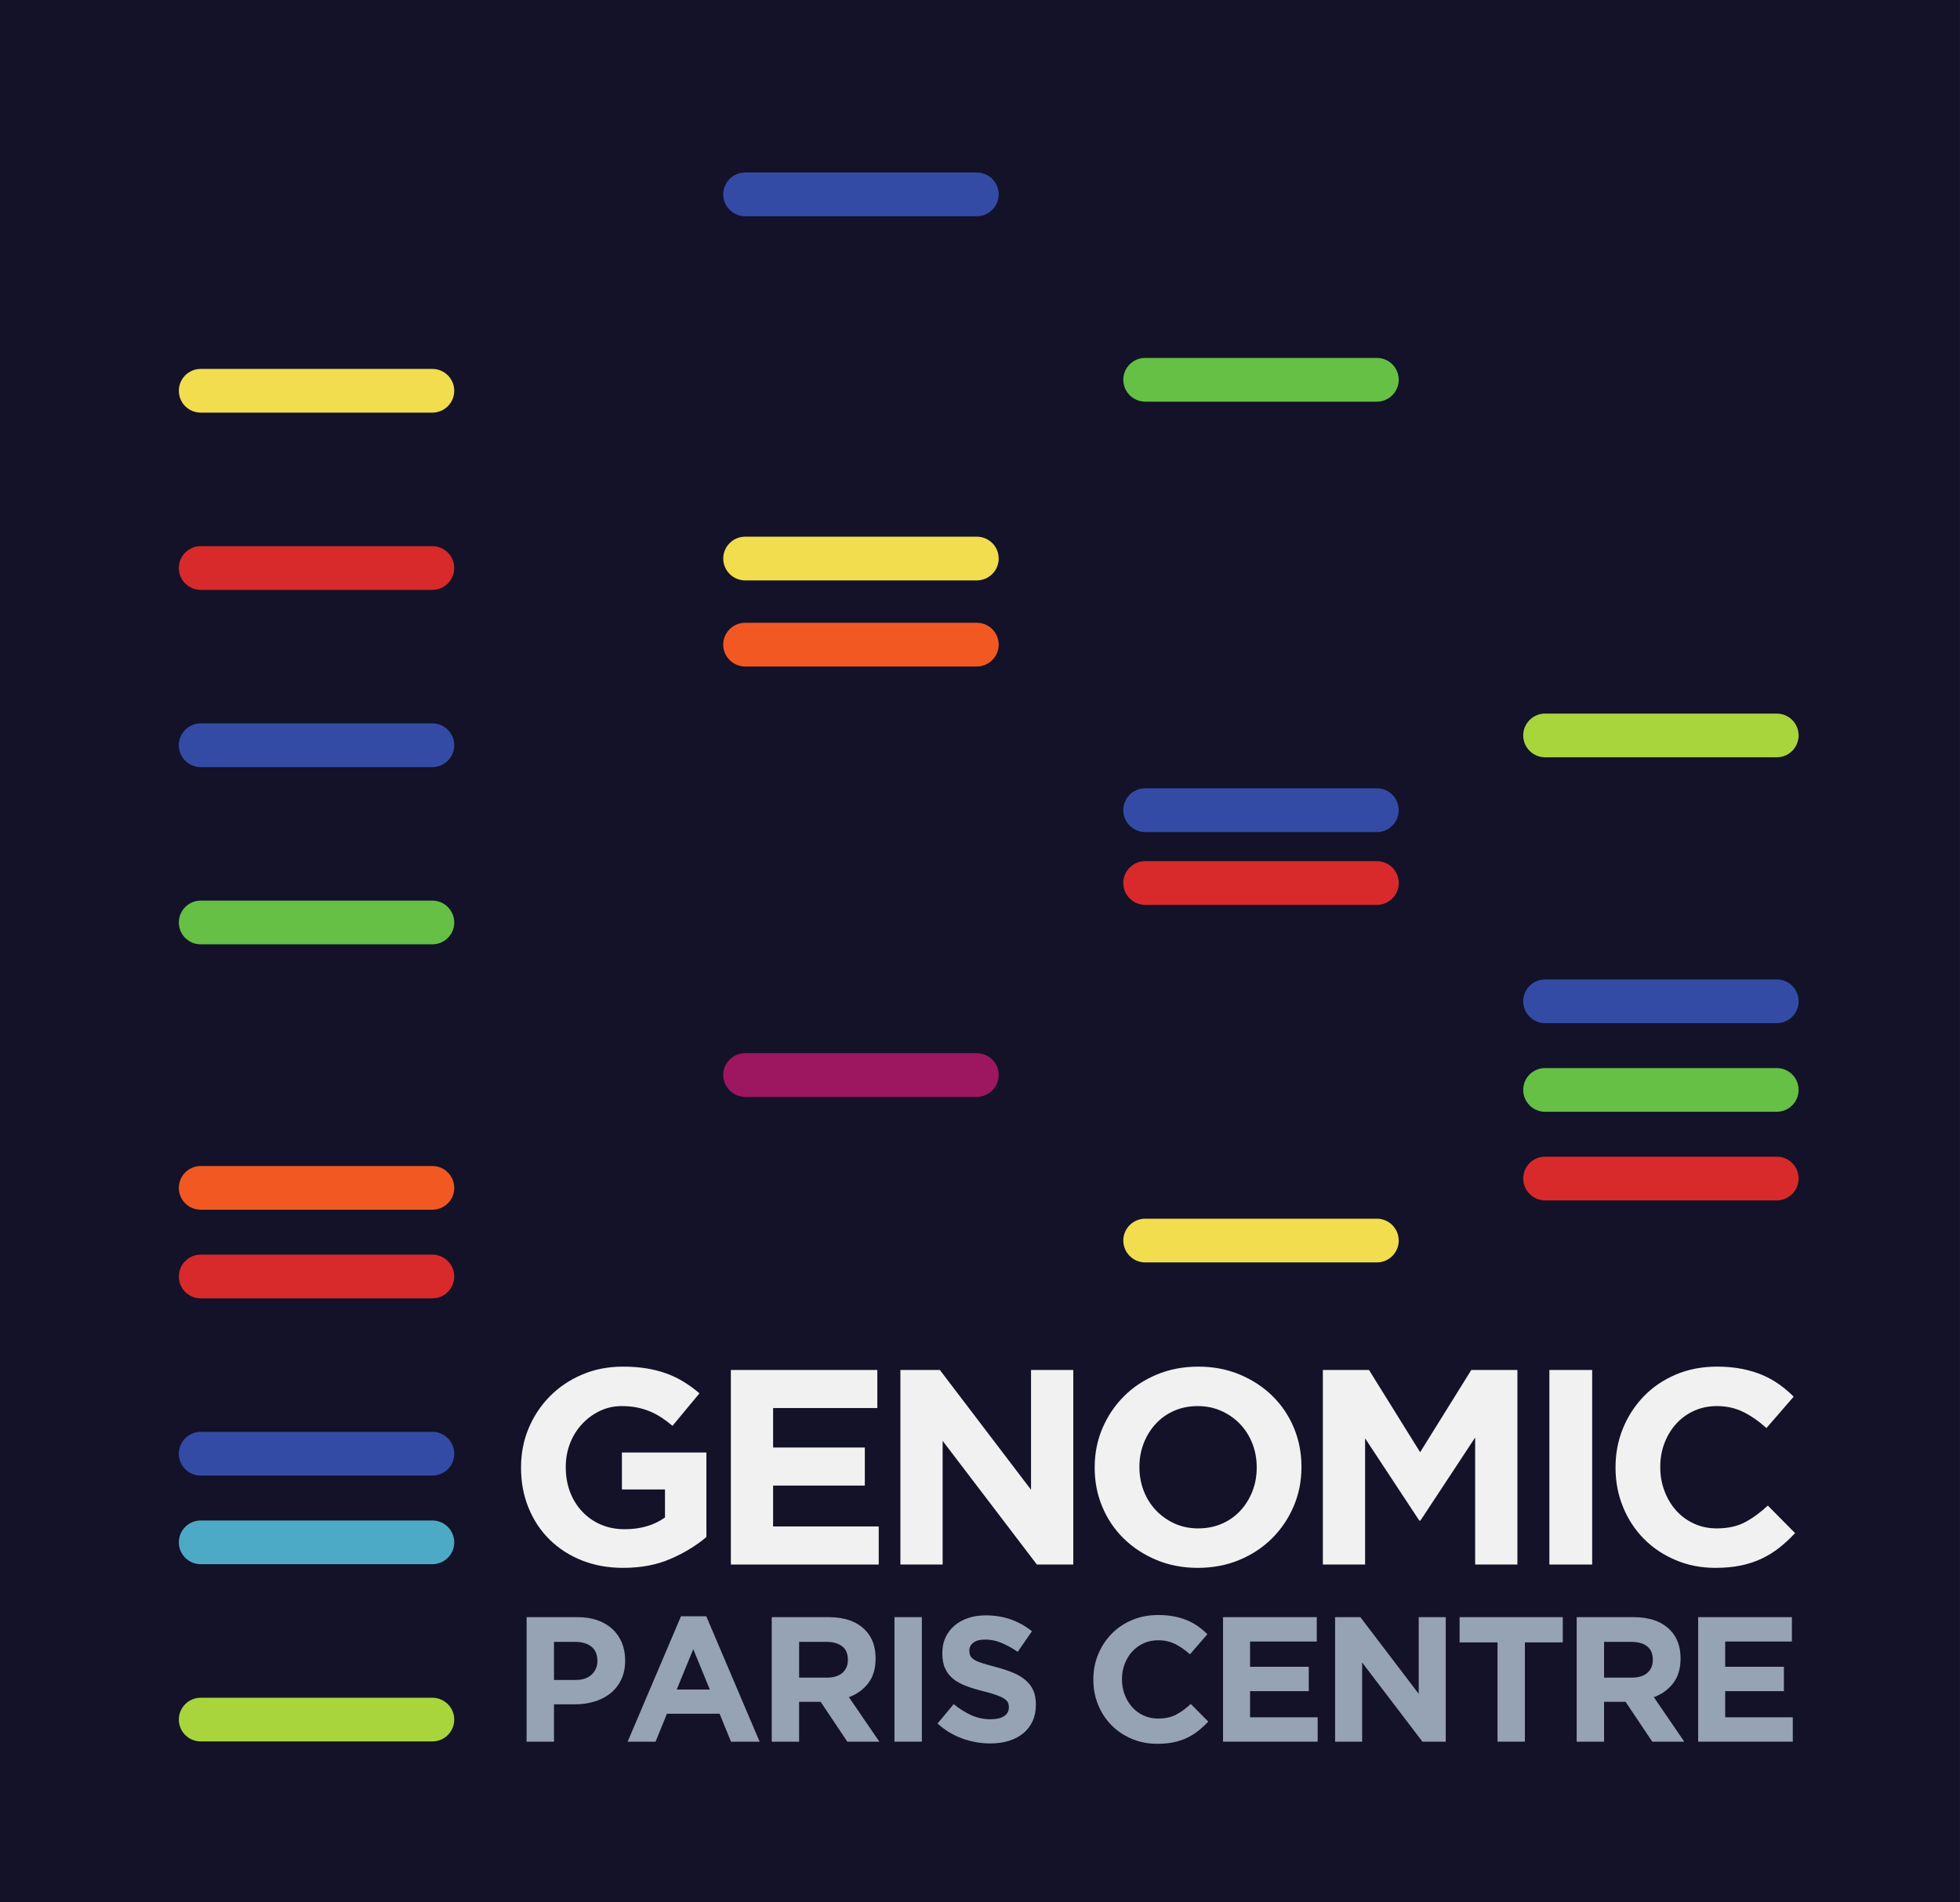 <?xml version="1.0" encoding="UTF-8" standalone="no"?>
<!-- Created with Inkscape (http://www.inkscape.org/) -->

<svg
   xmlns:dc="http://purl.org/dc/elements/1.1/"
   xmlns:cc="http://creativecommons.org/ns#"
   xmlns:rdf="http://www.w3.org/1999/02/22-rdf-syntax-ns#"
   xmlns:svg="http://www.w3.org/2000/svg"
   xmlns="http://www.w3.org/2000/svg"
   xmlns:sodipodi="http://sodipodi.sourceforge.net/DTD/sodipodi-0.dtd"
   xmlns:inkscape="http://www.inkscape.org/namespaces/inkscape"
   id="svg2"
   version="1.1"
   inkscape:version="0.48.3.1 r9886"
   width="201.512"
   height="195.575"
   xml:space="preserve"
   sodipodi:docname="logo.svg"
   inkscape:export-filename="logo-90pxh.png"
   inkscape:export-xdpi="41.415276"
   inkscape:export-ydpi="41.415276"><rect width="100%" height="100%" fill="#333333" stroke="none"/><defs
     id="defs6"><clipPath
       clipPathUnits="userSpaceOnUse"
       id="clipPath18"><path
         d="m 0,0 1612,0 0,1564.64 -1612,0 L 0,0 z"
         id="path20" /></clipPath></defs><sodipodi:namedview
     pagecolor="#ffffff"
     bordercolor="#666666"
     borderopacity="1"
     objecttolerance="10"
     gridtolerance="10"
     guidetolerance="10"
     inkscape:pageopacity="0"
     inkscape:pageshadow="2"
     inkscape:window-width="640"
     inkscape:window-height="480"
     id="namedview4"
     showgrid="false"
     inkscape:zoom="1.2066982"
     inkscape:cx="100.75625"
     inkscape:cy="97.787497"
     inkscape:window-x="0"
     inkscape:window-y="0"
     inkscape:window-maximized="0"
     inkscape:current-layer="g10" /><g
     id="g10"
     inkscape:groupmode="layer"
     inkscape:label="ink_ext_XXXXXX"
     transform="matrix(1.25,0,0,-1.25,0,195.575)"><g
       id="g12"
       transform="scale(0.1,0.1)"><g
         id="g14"><g
           id="g16"
           clip-path="url(#clipPath18)"><path
             d="m 0,0 1612.05,0 0,1564.64 L 0,1564.64 0,0 z"
             style="fill:#131228;fill-opacity:1;fill-rule:nonzero;stroke:none"
             id="path22" /><path
             d="m 512.668,275.051 c -12.5,0 -23.891,2.058 -34.184,6.168 -10.281,4.109 -19.121,9.84 -26.511,17.152 -7.395,7.309 -13.145,16 -17.254,26.059 -4.121,10.05 -6.172,21.031 -6.172,32.922 l 0,0.449 c 0,11.429 2.09,22.129 6.277,32.121 4.192,9.976 10.02,18.738 17.488,26.289 7.473,7.551 16.309,13.488 26.528,17.828 10.203,4.352 21.402,6.52 33.601,6.52 7.161,0 13.672,-0.5 19.539,-1.489 5.872,-0.988 11.321,-2.398 16.348,-4.23 5.031,-1.82 9.746,-4.11 14.172,-6.86 4.426,-2.73 8.691,-5.859 12.805,-9.378 l -22.18,-26.731 c -3.047,2.578 -6.094,4.867 -9.141,6.848 -3.046,1.98 -6.211,3.652 -9.48,5.031 -3.281,1.379 -6.828,2.43 -10.637,3.199 -3.808,0.77 -8,1.153 -12.566,1.153 -6.406,0 -12.395,-1.34 -17.949,-4.024 -5.571,-2.656 -10.442,-6.258 -14.629,-10.769 -4.203,-4.5 -7.473,-9.758 -9.836,-15.797 -2.364,-6.032 -3.543,-12.492 -3.543,-19.364 l 0,-0.457 c 0,-7.339 1.179,-14.089 3.543,-20.281 2.363,-6.191 5.715,-11.57 10.058,-16.148 4.348,-4.582 9.453,-8.133 15.325,-10.653 5.859,-2.519 12.371,-3.777 19.539,-3.777 13.105,0 24.152,3.219 33.144,9.668 l 0,23.012 -35.43,0 0,30.398 69.493,0 0,-69.488 c -8.235,-7.012 -18.02,-12.992 -29.375,-17.942 -11.36,-4.949 -24.344,-7.429 -38.973,-7.429"
             style="fill:#f1f1f1;fill-opacity:1;fill-rule:nonzero;stroke:none"
             id="path24" /><path
             d="m 601.133,437.809 120.476,0 0,-31.309 -85.73,0 0,-32.469 75.437,0 0,-31.312 -75.437,0 0,-33.61 86.875,0 0,-31.32 -121.621,0 0,160.02"
             style="fill:#f1f1f1;fill-opacity:1;fill-rule:nonzero;stroke:none"
             id="path26" /><path
             d="m 740.574,437.809 32.461,0 74.985,-98.52 0,98.52 34.746,0 0,-160.02 -29.946,0 -77.5,101.731 0,-101.731 -34.746,0 0,160.02"
             style="fill:#f1f1f1;fill-opacity:1;fill-rule:nonzero;stroke:none"
             id="path28" /><path
             d="m 985.637,307.512 c 7.008,0 13.484,1.297 19.433,3.886 5.94,2.59 11,6.172 15.19,10.743 4.2,4.57 7.47,9.871 9.84,15.89 2.36,6.008 3.54,12.457 3.54,19.321 l 0,0.449 c 0,6.859 -1.18,13.34 -3.54,19.437 -2.37,6.094 -5.72,11.422 -10.06,15.992 -4.35,4.571 -9.48,8.2 -15.43,10.86 -5.95,2.672 -12.422,4.012 -19.434,4.012 -7.156,0 -13.684,-1.301 -19.539,-3.891 -5.871,-2.602 -10.903,-6.172 -15.09,-10.742 -4.199,-4.571 -7.473,-9.867 -9.832,-15.891 -2.363,-6.027 -3.547,-12.457 -3.547,-19.316 l 0,-0.461 c 0,-6.852 1.184,-13.34 3.547,-19.43 2.359,-6.09 5.711,-11.43 10.055,-16 4.347,-4.57 9.457,-8.191 15.324,-10.859 5.859,-2.66 12.375,-4 19.543,-4 z m -0.461,-32.461 c -12.344,0 -23.699,2.168 -34.063,6.508 -10.359,4.351 -19.316,10.222 -26.855,17.613 -7.547,7.379 -13.418,16.078 -17.61,26.058 -4.187,9.981 -6.277,20.692 -6.277,32.122 l 0,0.449 c 0,11.429 2.129,22.129 6.399,32.121 4.265,9.976 10.171,18.738 17.71,26.289 7.551,7.551 16.536,13.488 26.973,17.828 10.442,4.352 21.84,6.52 34.184,6.52 12.343,0 23.703,-2.168 34.063,-6.52 10.36,-4.34 19.31,-10.211 26.85,-17.598 7.55,-7.402 13.42,-16.082 17.61,-26.062 4.19,-9.981 6.29,-20.68 6.29,-32.117 l 0,-0.461 c 0,-11.422 -2.14,-22.129 -6.41,-32.121 -4.26,-9.981 -10.16,-18.739 -17.71,-26.282 -7.54,-7.539 -16.54,-13.488 -26.97,-17.839 -10.44,-4.34 -21.84,-6.508 -34.184,-6.508"
             style="fill:#f1f1f1;fill-opacity:1;fill-rule:nonzero;stroke:none"
             id="path30" /><path
             d="m 1088.05,437.809 37.95,0 42.06,-67.661 42.07,67.661 37.94,0 0,-160.02 -34.75,0 0,104.473 -45.03,-68.34 -0.92,0 -44.58,67.648 0,-103.781 -34.74,0 0,160.02"
             style="fill:#f1f1f1;fill-opacity:1;fill-rule:nonzero;stroke:none"
             id="path32" /><path
             d="m 1274.36,277.789 35.199,0 0,160.02 -35.199,0 0,-160.02 z"
             style="fill:#f1f1f1;fill-opacity:1;fill-rule:nonzero;stroke:none"
             id="path34" /><path
             d="m 1410.83,275.051 c -11.74,0 -22.63,2.14 -32.69,6.41 -10.05,4.25 -18.75,10.078 -26.06,17.48 -7.31,7.387 -13.03,16.118 -17.14,26.18 -4.12,10.059 -6.17,20.801 -6.17,32.231 l 0,0.449 c 0,11.429 2.05,22.129 6.17,32.121 4.11,9.976 9.83,18.738 17.14,26.289 7.31,7.551 16.08,13.488 26.29,17.828 10.21,4.352 21.49,6.52 33.84,6.52 7.46,0 14.28,-0.61 20.46,-1.84 6.17,-1.207 11.76,-2.887 16.79,-5.02 5.03,-2.14 9.68,-4.719 13.95,-7.769 4.27,-3.051 8.23,-6.41 11.89,-10.059 l -22.4,-25.84 c -6.26,5.649 -12.62,10.059 -19.09,13.258 -6.49,3.211 -13.76,4.813 -21.84,4.813 -6.71,0 -12.91,-1.301 -18.62,-3.891 -5.72,-2.602 -10.64,-6.172 -14.75,-10.742 -4.12,-4.571 -7.31,-9.867 -9.6,-15.891 -2.29,-6.027 -3.43,-12.457 -3.43,-19.316 l 0,-0.461 c 0,-6.852 1.14,-13.34 3.43,-19.43 2.29,-6.09 5.44,-11.43 9.49,-16 4.03,-4.57 8.91,-8.191 14.63,-10.859 5.71,-2.66 12,-4 18.85,-4 9.15,0 16.89,1.679 23.21,5.027 6.32,3.352 12.61,7.922 18.86,13.723 l 22.41,-22.641 c -4.13,-4.422 -8.39,-8.371 -12.81,-11.883 -4.42,-3.508 -9.26,-6.508 -14.52,-9.027 -5.25,-2.512 -11,-4.43 -17.25,-5.723 -6.25,-1.289 -13.27,-1.937 -21.04,-1.937"
             style="fill:#f1f1f1;fill-opacity:1;fill-rule:nonzero;stroke:none"
             id="path36" /><path
             d="m 473.508,182.859 c 5.652,0 10.039,1.493 13.164,4.469 3.125,2.961 4.683,6.66 4.683,11.043 l 0,0.289 c 0,5.07 -1.636,8.93 -4.902,11.57 -3.269,2.622 -7.73,3.942 -13.387,3.942 l -17.414,0 0,-31.313 17.856,0 z m -40.383,51.653 41.848,0 c 6.14,0 11.629,-0.864 16.453,-2.563 4.824,-1.699 8.926,-4.129 12.297,-7.238 3.355,-3.133 5.945,-6.859 7.754,-11.191 1.793,-4.348 2.703,-9.149 2.703,-14.418 l 0,-0.293 c 0,-5.95 -1.075,-11.168 -3.223,-15.649 -2.148,-4.5 -5.098,-8.25 -8.848,-11.269 -3.757,-3.02 -8.144,-5.301 -13.171,-6.801 -5.02,-1.512 -10.415,-2.281 -16.165,-2.281 l -17.121,0 0,-30.719 -22.527,0 0,102.422"
             style="fill:#96a3b4;fill-opacity:1;fill-rule:nonzero;stroke:none"
             id="path38" /><path
             d="m 583.816,174.961 -13.601,33.219 -13.606,-33.219 27.207,0 z m -23.699,60.289 20.781,0 43.899,-103.16 -23.567,0 -9.355,22.969 -43.313,0 -9.363,-22.969 -22.969,0 43.887,103.16"
             style="fill:#96a3b4;fill-opacity:1;fill-rule:nonzero;stroke:none"
             id="path40" /><path
             d="m 680.098,184.77 c 5.554,0 9.824,1.32 12.8,3.941 2.981,2.641 4.465,6.141 4.465,10.539 l 0,0.289 c 0,4.883 -1.562,8.539 -4.675,10.981 -3.126,2.429 -7.473,3.652 -13.032,3.652 l -22.383,0 0,-29.402 22.825,0 z m -45.352,49.742 46.816,0 c 12.969,0 22.918,-3.461 29.844,-10.391 5.86,-5.851 8.782,-13.66 8.782,-23.41 l 0,-0.289 c 0,-8.293 -2.024,-15.051 -6.067,-20.262 -4.055,-5.23 -9.348,-9.058 -15.879,-11.488 l 25.02,-36.582 -26.336,0 -21.946,32.769 -17.707,0 0,-32.769 -22.527,0 0,102.422"
             style="fill:#96a3b4;fill-opacity:1;fill-rule:nonzero;stroke:none"
             id="path42" /><path
             d="m 735.691,132.09 22.539,0 0,102.422 -22.539,0 0,-102.422 z"
             style="fill:#96a3b4;fill-opacity:1;fill-rule:nonzero;stroke:none"
             id="path44" /><path
             d="m 814.551,130.629 c -7.805,0 -15.457,1.34 -22.969,4.019 -7.512,2.692 -14.336,6.813 -20.488,12.364 l 13.32,15.949 c 4.68,-3.801 9.481,-6.832 14.414,-9.07 4.922,-2.25 10.313,-3.36 16.16,-3.36 4.692,0 8.324,0.848 10.903,2.559 2.586,1.711 3.875,4.07 3.875,7.101 l 0,0.289 c 0,1.45 -0.262,2.75 -0.801,3.879 -0.547,1.11 -1.57,2.161 -3.086,3.141 -1.516,0.969 -3.613,1.941 -6.309,2.922 -2.683,0.976 -6.179,2 -10.488,3.078 -5.187,1.27 -9.871,2.68 -14.082,4.25 -4.207,1.551 -7.773,3.48 -10.715,5.77 -2.93,2.289 -5.203,5.14 -6.812,8.562 -1.614,3.406 -2.422,7.656 -2.422,12.727 l 0,0.293 c 0,4.687 0.867,8.91 2.617,12.66 1.734,3.75 4.187,7 7.332,9.726 3.152,2.731 6.914,4.832 11.289,6.293 4.375,1.469 9.191,2.199 14.465,2.199 7.508,0 14.402,-1.128 20.699,-3.371 6.289,-2.25 12.07,-5.468 17.336,-9.66 L 837.078,205.98 c -4.578,3.122 -9.058,5.579 -13.457,7.391 -4.383,1.801 -8.777,2.707 -13.16,2.707 -4.399,0 -7.688,-0.859 -9.887,-2.558 -2.183,-1.711 -3.289,-3.829 -3.289,-6.372 l 0,-0.289 c 0,-1.66 0.32,-3.097 0.957,-4.32 0.637,-1.219 1.778,-2.309 3.446,-3.289 1.664,-0.98 3.937,-1.898 6.82,-2.781 2.887,-0.879 6.531,-1.899 10.933,-3.071 5.176,-1.367 9.797,-2.91 13.86,-4.609 4.062,-1.707 7.48,-3.758 10.273,-6.148 2.781,-2.379 4.895,-5.192 6.309,-8.411 1.418,-3.218 2.129,-7.07 2.129,-11.558 l 0,-0.301 c 0,-5.062 -0.926,-9.582 -2.766,-13.531 -1.844,-3.949 -4.41,-7.27 -7.703,-9.942 -3.301,-2.687 -7.227,-4.738 -11.797,-6.148 -4.57,-1.41 -9.641,-2.121 -15.195,-2.121"
             style="fill:#96a3b4;fill-opacity:1;fill-rule:nonzero;stroke:none"
             id="path46" /><path
             d="m 951.797,130.328 c -7.512,0 -14.485,1.371 -20.93,4.102 -6.433,2.73 -11.988,6.461 -16.679,11.199 -4.676,4.723 -8.336,10.312 -10.965,16.742 -2.637,6.449 -3.953,13.32 -3.953,20.641 l 0,0.289 c 0,7.32 1.316,14.168 3.953,20.558 2.629,6.391 6.289,11.993 10.965,16.821 4.691,4.832 10.292,8.64 16.828,11.422 6.535,2.769 13.757,4.168 21.66,4.168 4.773,0 9.14,-0.399 13.094,-1.168 3.949,-0.782 7.531,-1.864 10.753,-3.223 3.211,-1.367 6.192,-3.027 8.926,-4.969 2.727,-1.961 5.266,-4.109 7.61,-6.449 L 978.723,203.93 c -4.004,3.609 -8.078,6.441 -12.219,8.48 -4.149,2.051 -8.809,3.078 -13.977,3.078 -4.297,0 -8.269,-0.828 -11.922,-2.488 -3.664,-1.66 -6.804,-3.949 -9.445,-6.879 -2.625,-2.93 -4.676,-6.312 -6.14,-10.16 -1.465,-3.859 -2.2,-7.981 -2.2,-12.359 l 0,-0.301 c 0,-4.391 0.735,-8.531 2.2,-12.442 1.464,-3.898 3.488,-7.308 6.074,-10.23 2.578,-2.93 5.703,-5.25 9.367,-6.957 3.648,-1.711 7.676,-2.563 12.066,-2.563 5.852,0 10.801,1.082 14.844,3.219 4.055,2.152 8.078,5.082 12.07,8.781 l 14.348,-14.488 c -2.637,-2.832 -5.371,-5.359 -8.191,-7.601 -2.832,-2.25 -5.93,-4.168 -9.297,-5.782 -3.363,-1.617 -7.043,-2.84 -11.047,-3.66 -4.004,-0.828 -8.484,-1.25 -13.457,-1.25"
             style="fill:#96a3b4;fill-opacity:1;fill-rule:nonzero;stroke:none"
             id="path48" /><path
             d="m 1005.94,234.512 77.1,0 0,-20.051 -54.87,0 0,-20.77 48.29,0 0,-20.05 -48.29,0 0,-21.5 55.6,0 0,-20.051 -77.83,0 0,102.422"
             style="fill:#96a3b4;fill-opacity:1;fill-rule:nonzero;stroke:none"
             id="path50" /><path
             d="m 1098.12,234.512 20.77,0 47.99,-63.063 0,63.063 22.24,0 0,-102.422 -19.17,0 -49.6,65.109 0,-65.109 -22.23,0 0,102.422"
             style="fill:#96a3b4;fill-opacity:1;fill-rule:nonzero;stroke:none"
             id="path52" /><path
             d="m 1231.69,213.73 -31.17,0 0,20.782 84.86,0 0,-20.782 -31.16,0 0,-81.64 -22.53,0 0,81.64"
             style="fill:#96a3b4;fill-opacity:1;fill-rule:nonzero;stroke:none"
             id="path54" /><path
             d="m 1342.16,184.77 c 5.55,0 9.82,1.32 12.8,3.941 2.98,2.641 4.46,6.141 4.46,10.539 l 0,0.289 c 0,4.883 -1.56,8.539 -4.67,10.981 -3.13,2.429 -7.47,3.652 -13.03,3.652 l -22.38,0 0,-29.402 22.82,0 z m -45.35,49.742 46.81,0 c 12.97,0 22.92,-3.461 29.85,-10.391 5.86,-5.851 8.78,-13.66 8.78,-23.41 l 0,-0.289 c 0,-8.293 -2.03,-15.051 -6.07,-20.262 -4.05,-5.23 -9.34,-9.058 -15.88,-11.488 l 25.02,-36.582 -26.34,0 -21.94,32.769 -17.7,0 0,-32.769 -22.53,0 0,102.422"
             style="fill:#96a3b4;fill-opacity:1;fill-rule:nonzero;stroke:none"
             id="path56" /><path
             d="m 1396.73,234.512 77.1,0 0,-20.051 -54.87,0 0,-20.77 48.29,0 0,-20.05 -48.29,0 0,-21.5 55.6,0 0,-20.051 -77.83,0 0,102.422"
             style="fill:#96a3b4;fill-opacity:1;fill-rule:nonzero;stroke:none"
             id="path58" /><path
             d="m 368.352,1230.49 c -3.262,-3.26 -7.786,-5.28 -12.754,-5.28 l -190.508,0 c -9.934,0 -18,8.01 -18,17.95 0,9.95 8.066,18.01 18,18.01 l 190.508,0 c 9.937,0 18.023,-8.06 18.023,-18.01 0,-4.96 -2.051,-9.45 -5.269,-12.67 l 0,0"
             style="fill:#f1dd4d;fill-opacity:1;fill-rule:nonzero;stroke:none"
             id="path60" /><path
             d="m 600.145,1417.47 c 3.261,3.24 7.765,5.25 12.738,5.25 l 190.535,0 c 9.922,0 18.008,-8.02 18.008,-17.96 0,-9.95 -8.086,-18.02 -18.008,-18.02 l -190.535,0 c -9.922,0 -18.028,8.07 -18.028,18.02 0,4.95 2.059,9.44 5.29,12.71 l 0,0"
             style="fill:#344ba6;fill-opacity:1;fill-rule:nonzero;stroke:none"
             id="path62" /><path
             d="m 600.145,1117.9 c 3.261,3.28 7.765,5.29 12.738,5.29 l 190.535,0 c 9.922,0 18.008,-8.03 18.008,-17.97 0,-9.93 -8.086,-18.01 -18.008,-18.01 l -190.535,0 c -9.922,0 -18.028,8.08 -18.028,18.01 0,4.96 2.059,9.46 5.29,12.68 l 0,0"
             style="fill:#f1dd4d;fill-opacity:1;fill-rule:nonzero;stroke:none"
             id="path64" /><path
             d="m 600.145,1047.12 c 3.261,3.24 7.765,5.26 12.738,5.26 l 190.535,0 c 9.922,0 18.008,-8 18.008,-17.94 0,-9.95 -8.086,-18.03 -18.008,-18.03 l -190.535,0 c -9.922,0 -18.028,8.08 -18.028,18.03 0,4.96 2.059,9.45 5.29,12.68 l 0,0"
             style="fill:#f25922;fill-opacity:1;fill-rule:nonzero;stroke:none"
             id="path66" /><path
             d="m 600.145,693.117 c 3.261,3.281 7.765,5.254 12.738,5.254 l 190.535,0 c 9.922,0 18.008,-8.008 18.008,-17.93 0,-9.921 -8.086,-18.027 -18.008,-18.027 l -190.535,0 c -9.922,0 -18.028,8.106 -18.028,18.027 0,4.961 2.059,9.473 5.29,12.676 l 0,0"
             style="fill:#9c1660;fill-opacity:1;fill-rule:nonzero;stroke:none"
             id="path68" /><path
             d="m 929.188,1264.96 c 3.261,3.25 7.785,5.26 12.777,5.26 l 190.495,0 c 9.94,0 17.99,-8.02 17.99,-17.95 0,-9.94 -8.05,-18.03 -17.99,-18.03 l -190.495,0 c -9.961,0 -18.059,8.09 -18.059,18.03 0,4.95 2.051,9.46 5.282,12.69 l 0,0"
             style="fill:#65c045;fill-opacity:1;fill-rule:nonzero;stroke:none"
             id="path70" /><path
             d="m 929.188,910.965 c 3.261,3.238 7.785,5.273 12.777,5.273 l 190.495,0 c 9.94,0 17.99,-8.047 17.99,-17.953 0,-9.976 -8.05,-18.055 -17.99,-18.055 l -190.495,0 c -9.961,0 -18.059,8.079 -18.059,18.055 0,4.934 2.051,9.445 5.282,12.68 l 0,0"
             style="fill:#344ba6;fill-opacity:1;fill-rule:nonzero;stroke:none"
             id="path72" /><path
             d="m 929.188,851.062 c 3.261,3.243 7.785,5.254 12.777,5.254 l 190.495,0 c 9.94,0 17.99,-8.007 17.99,-17.961 0,-9.941 -8.05,-18.015 -17.99,-18.015 l -190.495,0 c -9.961,0 -18.059,8.074 -18.059,18.015 0,4.981 2.051,9.485 5.282,12.707 l 0,0"
             style="fill:#d82a2a;fill-opacity:1;fill-rule:nonzero;stroke:none"
             id="path74" /><path
             d="m 929.188,556.98 c 3.261,3.231 7.785,5.258 12.777,5.258 l 190.495,0 c 9.94,0 17.99,-8.027 17.99,-17.968 0,-9.918 -8.05,-18.008 -17.99,-18.008 l -190.495,0 c -9.961,0 -18.059,8.09 -18.059,18.008 0,4.98 2.051,9.468 5.282,12.71 l 0,0"
             style="fill:#f1dd4d;fill-opacity:1;fill-rule:nonzero;stroke:none"
             id="path76" /><path
             d="m 368.352,1084.71 c -3.262,-3.26 -7.786,-5.28 -12.754,-5.28 l -190.508,0 c -9.934,0 -18,8.03 -18,17.97 0,9.92 8.066,18.01 18,18.01 l 190.508,0 c 9.937,0 18.023,-8.09 18.023,-18.01 0,-4.98 -2.051,-9.47 -5.269,-12.69 l 0,0"
             style="fill:#d82a2a;fill-opacity:1;fill-rule:nonzero;stroke:none"
             id="path78" /><path
             d="m 368.352,938.902 c -3.262,-3.23 -7.786,-5.242 -12.754,-5.242 l -190.508,0 c -9.934,0 -18,8.035 -18,17.969 0,9.922 8.066,18.008 18,18.008 l 190.508,0 c 9.937,0 18.023,-8.086 18.023,-18.008 0,-4.973 -2.051,-9.473 -5.269,-12.727 l 0,0"
             style="fill:#344ba6;fill-opacity:1;fill-rule:nonzero;stroke:none"
             id="path80" /><path
             d="m 368.352,793.18 c -3.262,-3.289 -7.786,-5.274 -12.754,-5.274 l -190.508,0 c -9.934,0 -18,8.008 -18,17.93 0,9.961 8.066,18.027 18,18.027 l 190.508,0 c 9.937,0 18.023,-8.066 18.023,-18.027 0,-4.941 -2.051,-9.453 -5.269,-12.656 l 0,0"
             style="fill:#65c045;fill-opacity:1;fill-rule:nonzero;stroke:none"
             id="path82" /><path
             d="m 1258.11,608.02 c 3.26,3.222 7.77,5.234 12.73,5.234 l 190.53,0 c 9.92,0 17.99,-8.008 17.99,-17.969 0,-9.902 -8.07,-18.008 -17.99,-18.008 l -190.53,0 c -9.92,0 -18.01,8.106 -18.01,18.008 0,4.961 2.03,9.473 5.28,12.735 l 0,0"
             style="fill:#d82a2a;fill-opacity:1;fill-rule:nonzero;stroke:none"
             id="path84" /><path
             d="m 1258.11,680.871 c 3.26,3.262 7.77,5.254 12.73,5.254 l 190.53,0 c 9.92,0 17.99,-8.008 17.99,-17.949 0,-9.942 -8.07,-18.008 -17.99,-18.008 l -190.53,0 c -9.92,0 -18.01,8.066 -18.01,18.008 0,4.98 2.03,9.492 5.28,12.695 l 0,0"
             style="fill:#65c045;fill-opacity:1;fill-rule:nonzero;stroke:none"
             id="path86" /><path
             d="m 1258.11,753.762 c 3.26,3.261 7.77,5.254 12.73,5.254 l 190.53,0 c 9.92,0 17.99,-8.028 17.99,-17.95 0,-9.941 -8.07,-18.007 -17.99,-18.007 l -190.53,0 c -9.92,0 -18.01,8.066 -18.01,18.007 0,4.942 2.03,9.473 5.28,12.696 l 0,0"
             style="fill:#344ba6;fill-opacity:1;fill-rule:nonzero;stroke:none"
             id="path88" /><path
             d="m 1258.11,972.418 c 3.26,3.262 7.77,5.266 12.73,5.266 l 190.53,0 c 9.92,0 17.99,-8.02 17.99,-17.969 0,-9.914 -8.07,-17.988 -17.99,-17.988 l -190.53,0 c -9.92,0 -18.01,8.074 -18.01,17.988 0,4.988 2.03,9.473 5.28,12.703 l 0,0"
             style="fill:#a8d53c;fill-opacity:1;fill-rule:nonzero;stroke:none"
             id="path90" /><path
             d="m 368.352,574.875 c -3.262,-3.281 -7.786,-5.254 -12.754,-5.254 l -190.508,0 c -9.934,0 -18,7.988 -18,17.91 0,9.961 8.066,18.028 18,18.028 l 190.508,0 c 9.937,0 18.023,-8.067 18.023,-18.028 0,-4.941 -2.051,-9.453 -5.269,-12.656 l 0,0"
             style="fill:#f25922;fill-opacity:1;fill-rule:nonzero;stroke:none"
             id="path92" /><path
             d="m 368.352,501.98 c -3.262,-3.281 -7.786,-5.269 -12.754,-5.269 l -190.508,0 c -9.934,0 -18,8.027 -18,17.969 0,9.922 8.066,18.011 18,18.011 l 190.508,0 c 9.937,0 18.023,-8.089 18.023,-18.011 0,-4.981 -2.051,-9.469 -5.269,-12.7 l 0,0"
             style="fill:#d82a2a;fill-opacity:1;fill-rule:nonzero;stroke:none"
             id="path94" /><path
             d="m 368.352,356.191 c -3.262,-3.23 -7.786,-5.23 -12.754,-5.23 l -190.508,0 c -9.934,0 -18,8.008 -18,17.937 0,9.93 8.066,18.032 18,18.032 l 190.508,0 c 9.937,0 18.023,-8.102 18.023,-18.032 0,-4.949 -2.051,-9.476 -5.269,-12.707 l 0,0"
             style="fill:#344ba6;fill-opacity:1;fill-rule:nonzero;stroke:none"
             id="path96" /><path
             d="m 368.352,283.32 c -3.262,-3.261 -7.786,-5.25 -12.754,-5.25 l -190.508,0 c -9.934,0 -18,8.008 -18,17.93 0,9.961 8.066,18.02 18,18.02 l 190.508,0 c 9.937,0 18.023,-8.059 18.023,-18.02 0,-4.961 -2.051,-9.449 -5.269,-12.68 l 0,0"
             style="fill:#4daac6;fill-opacity:1;fill-rule:nonzero;stroke:none"
             id="path98" /><path
             d="m 368.352,137.539 c -3.262,-3.25 -7.786,-5.258 -12.754,-5.258 l -190.508,0 c -9.934,0 -18,8.028 -18,17.969 0,9.93 8.066,17.98 18,17.98 l 190.508,0 c 9.937,0 18.023,-8.05 18.023,-17.98 0,-4.98 -2.051,-9.469 -5.269,-12.711 l 0,0"
             style="fill:#a8d53c;fill-opacity:1;fill-rule:nonzero;stroke:none"
             id="path100" /></g></g></g></g></svg>